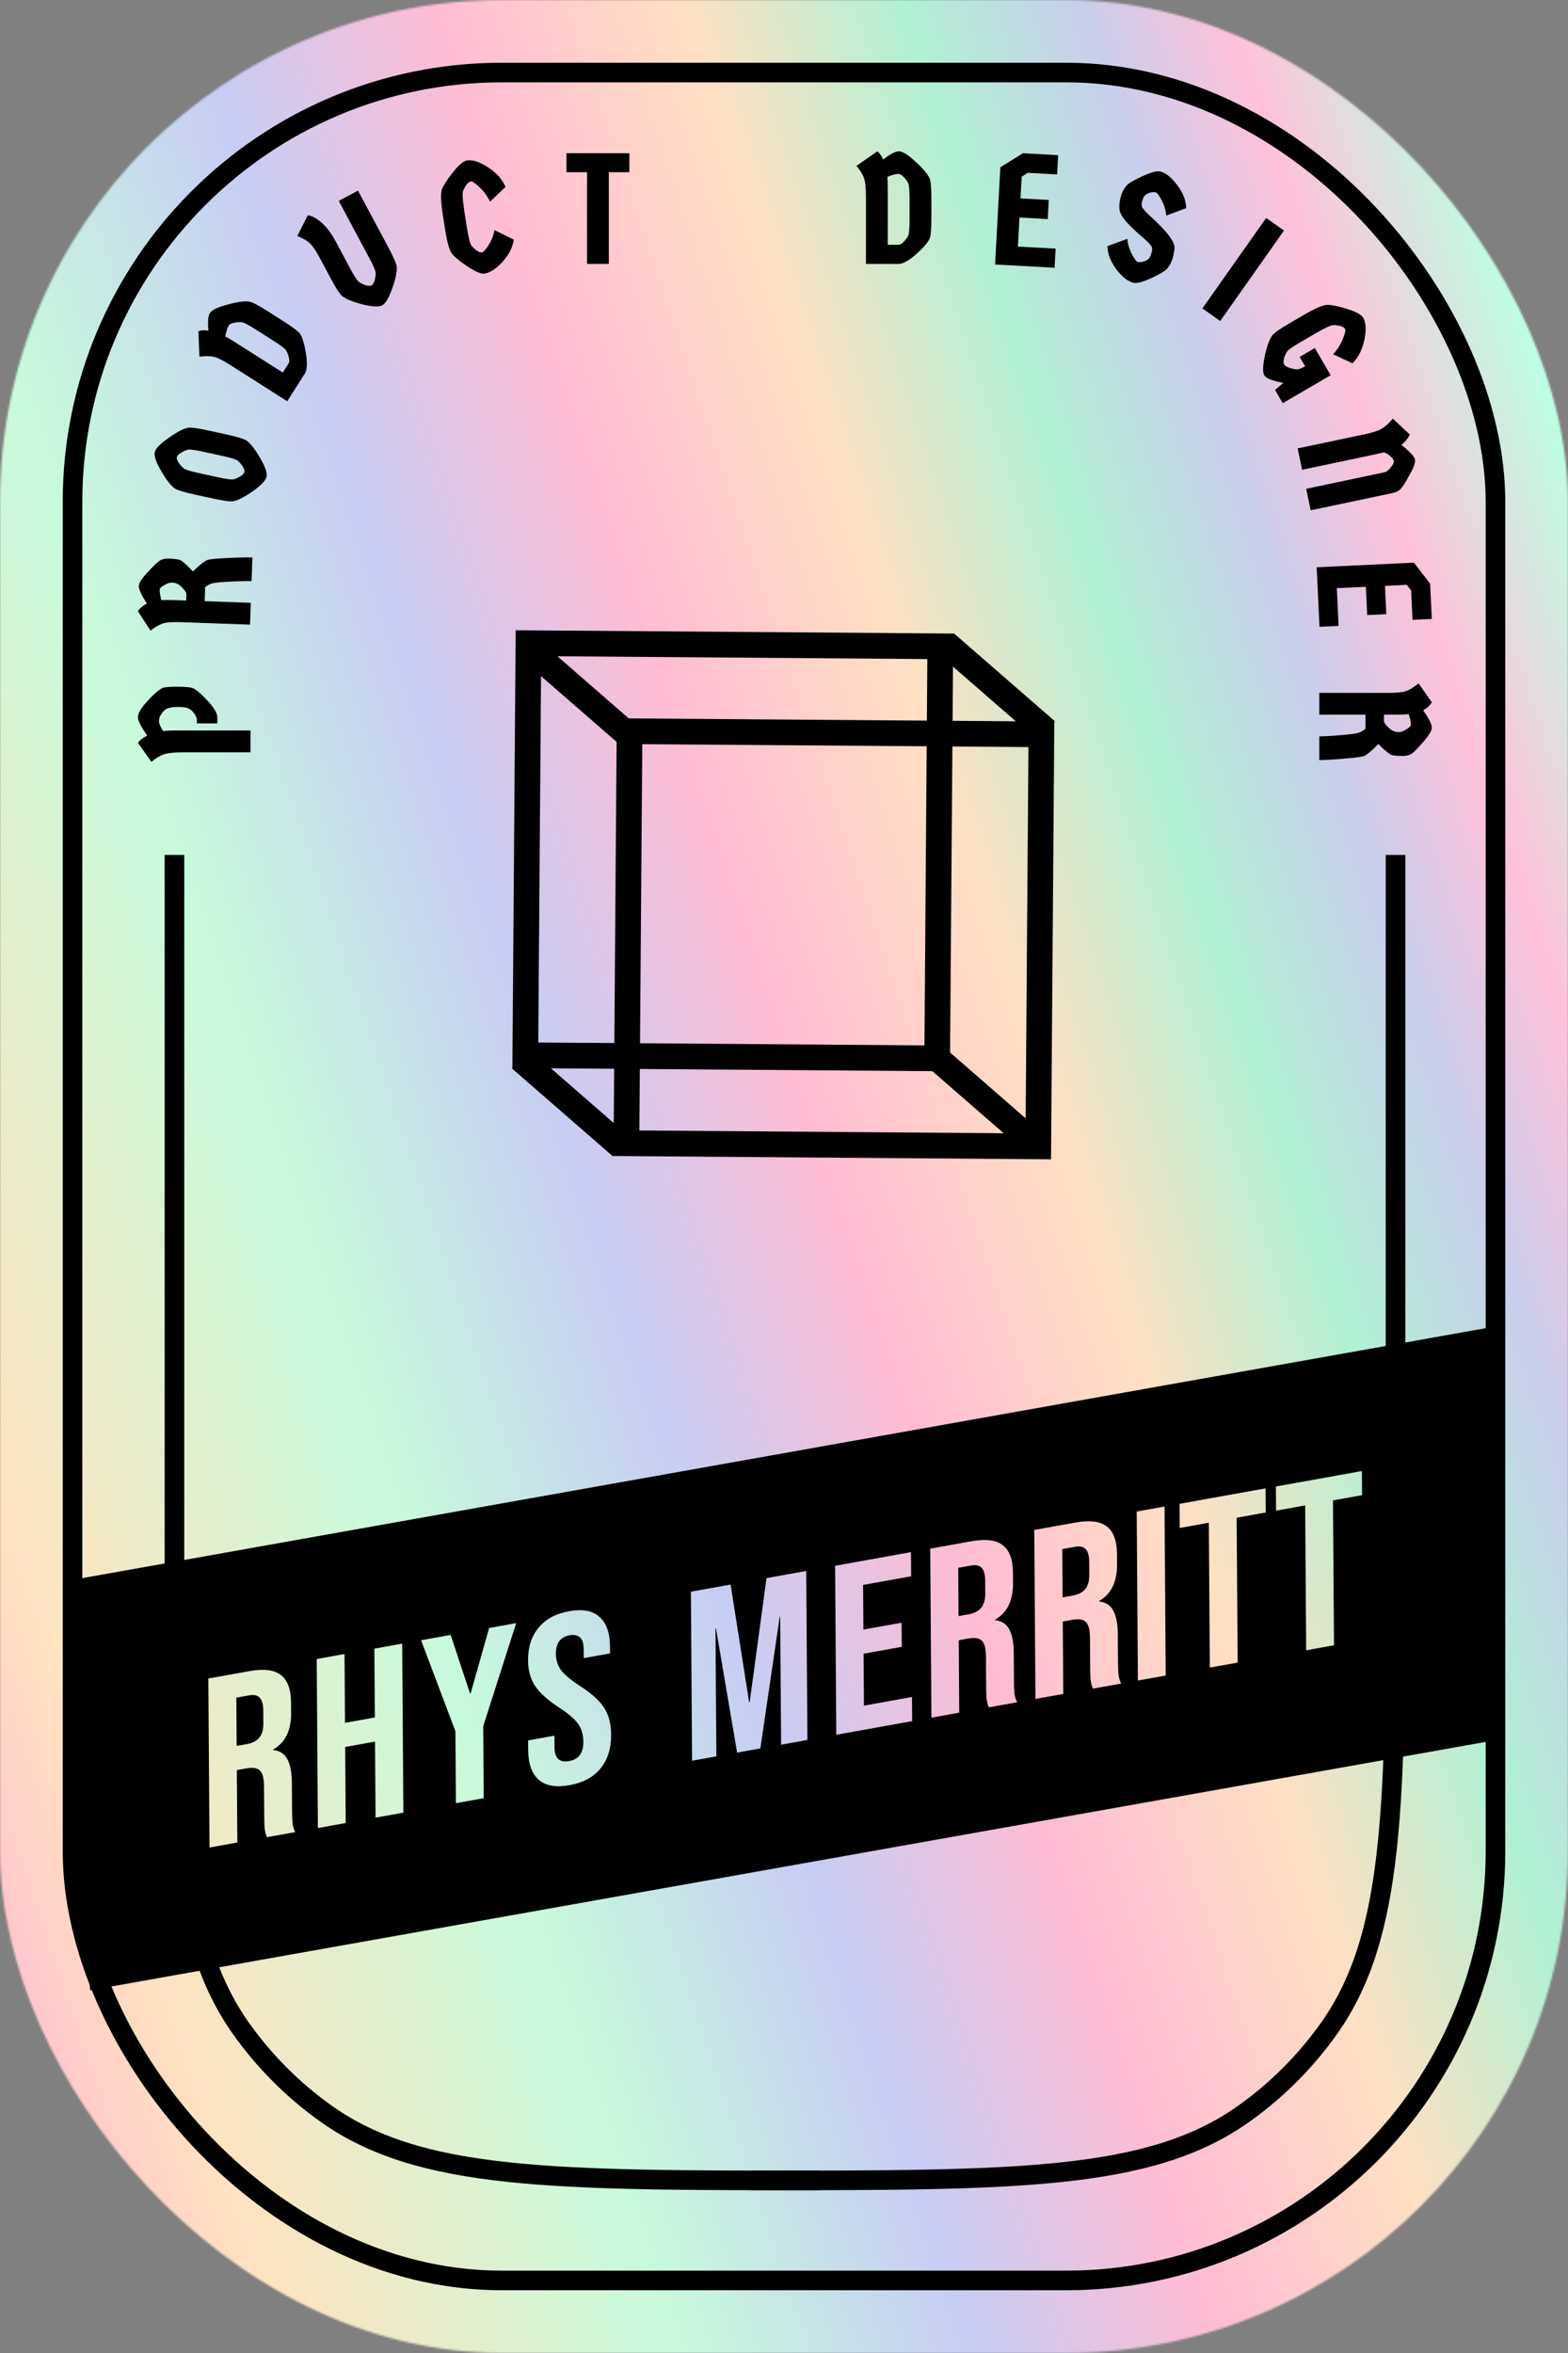 <svg width="800" height="1200" viewBox="0 0 800 1200" fill="none" xmlns="http://www.w3.org/2000/svg">
<rect x="0" y="0" width="800" height="1200" fill="#808080" stroke="none"/>
<mask id="mask0_203_782" style="mask-type:alpha" maskUnits="userSpaceOnUse" x="0" y="0" width="800" height="1200">
<rect width="800" height="1200" rx="256" fill="#C4C4C4"/>
</mask>
<g mask="url(#mask0_203_782)">
<path d="M664.87 1253H138.131C39.221 1253 -41.37 1082.95 -44.877 870.276C-43.897 930.27 -36.76 986.877 -24.829 1037.2C-36.867 984.286 -43.652 924.69 -43.652 861.672V360.088C-43.652 140.738 38.349 -37.12 139.478 -37.12H666.218C737.221 -37.12 798.791 50.546 829.177 178.675C800.751 53.769 742.965 -34.064 675.361 -42.369C771.62 -30.576 848 142.465 848 354.208V855.792C848 1075.17 766 1253 664.87 1253V1253ZM-44.877 870.276C-44.893 870.043 -44.893 869.811 -44.893 869.545C-44.893 869.811 -44.893 870.043 -44.877 870.276ZM-44.893 869.512C-44.908 869.279 -44.908 869.013 -44.908 868.781C-44.908 869.013 -44.908 869.279 -44.893 869.512ZM-44.908 868.748C-44.923 868.017 -44.923 867.253 -44.939 866.522C-44.923 867.253 -44.923 868.017 -44.908 868.748ZM-44.939 866.422C-44.939 866.223 -44.939 866.024 -44.954 865.824C-44.939 866.024 -44.939 866.223 -44.939 866.422ZM-44.954 865.658C-44.954 865.459 -44.954 865.226 -44.954 865.027C-44.954 865.226 -44.954 865.459 -44.954 865.658ZM-44.954 864.927C-44.954 864.695 -44.954 864.462 -44.969 864.197C-44.954 864.462 -44.954 864.695 -44.954 864.927ZM-44.969 864.197C-44.969 863.964 -44.969 863.698 -44.969 863.433C-44.969 863.698 -44.969 863.964 -44.969 864.197ZM-44.969 863.399C-44.969 863.167 -44.969 862.968 -44.969 862.735C-44.969 862.968 -44.969 863.167 -44.969 863.399ZM-44.985 862.536C-44.985 862.369 -44.985 862.17 -44.985 862.004C-44.985 862.203 -44.985 862.369 -44.985 862.536ZM-44.985 861.805C-44.985 861.639 -44.985 861.472 -44.985 861.306C-44.985 861.472 -44.985 861.639 -44.985 861.805ZM-44.985 861.041C-44.985 860.875 -44.985 860.675 -44.985 860.476C-44.985 860.675 -44.985 860.875 -44.985 861.041ZM-44.985 860.376C-45 860.111 -45 859.878 -45 859.612C-45 859.878 -45 860.111 -44.985 860.376ZM-45 859.579C-45 859.347 -45 859.147 -45 858.915C-45 859.147 -45 859.38 -45 859.579ZM-45 858.682C-45 858.516 -45 858.383 -45 858.217C-45 858.383 -45 858.516 -45 858.682ZM-45 857.951C-45 857.785 -45 857.619 -45 857.486C-45 857.619 -45 857.785 -45 857.951ZM-45 857.22C-45 857.054 -45 856.888 -45 856.756C-45 856.888 -45 857.054 -45 857.22ZM-45 856.489C-45 856.257 -45 856.025 -45 855.792C-45 856.025 -45 856.257 -45 856.489ZM-45 855.792V354.208C-45 134.825 36.985 -43 138.131 -43H664.87C664.992 -43 665.115 -43 665.237 -43C665.115 -43 664.992 -43 664.87 -43H138.131C36.985 -43 -45 134.825 -45 354.208V855.792V855.792ZM675.361 -42.369C674.947 -42.402 674.534 -42.435 674.12 -42.502C674.534 -42.435 674.947 -42.402 675.361 -42.369ZM674.105 -42.502C673.83 -42.535 673.553 -42.569 673.278 -42.569C673.553 -42.569 673.83 -42.535 674.105 -42.502ZM673.263 -42.602C672.987 -42.602 672.711 -42.635 672.451 -42.668C672.711 -42.635 672.987 -42.602 673.263 -42.602ZM672.42 -42.668C672.283 -42.668 672.16 -42.701 672.038 -42.701C672.175 -42.701 672.283 -42.668 672.42 -42.668ZM672.007 -42.701C671.747 -42.734 671.471 -42.734 671.21 -42.768C671.471 -42.734 671.747 -42.734 672.007 -42.701ZM671.149 -42.768C670.889 -42.768 670.628 -42.801 670.368 -42.834C670.628 -42.801 670.889 -42.768 671.149 -42.768ZM670.307 -42.834C670.184 -42.834 670.046 -42.834 669.924 -42.834C670.046 -42.834 670.184 -42.834 670.307 -42.834ZM669.924 -42.834C669.786 -42.867 669.664 -42.867 669.541 -42.867C669.664 -42.867 669.786 -42.867 669.924 -42.834ZM669.449 -42.867C669.342 -42.867 669.235 -42.901 669.128 -42.901C669.235 -42.901 669.342 -42.867 669.449 -42.867ZM669.051 -42.901C668.928 -42.901 668.806 -42.901 668.668 -42.901C668.806 -42.901 668.928 -42.901 669.051 -42.901ZM668.622 -42.901C668.515 -42.934 668.392 -42.934 668.285 -42.934C668.408 -42.934 668.515 -42.934 668.622 -42.901ZM668.209 -42.934C667.948 -42.934 667.703 -42.934 667.443 -42.967C667.703 -42.934 667.948 -42.934 668.209 -42.934ZM667.336 -42.967C667.229 -42.967 667.137 -42.967 667.029 -42.967C667.137 -42.967 667.229 -42.967 667.336 -42.967ZM666.968 -42.967C666.83 -42.967 666.707 -42.967 666.585 -42.967C666.707 -42.967 666.845 -42.967 666.968 -42.967ZM666.508 -42.967C666.401 -42.967 666.294 -43 666.202 -43C666.294 -43 666.401 -42.967 666.508 -42.967ZM666.095 -43C665.972 -43 665.865 -43 665.728 -43C665.85 -43 665.972 -43 666.095 -43ZM665.666 -43C665.559 -43 665.452 -43 665.345 -43C665.452 -43 665.559 -43 665.666 -43Z" fill="url(#paint0_linear_203_782)"/>
<path d="M100.466 368.925V367.312C100.466 366.29 99.982 365.107 99.014 363.763C97.993 362.365 96.89 361.478 95.707 361.102C94.525 360.725 92.939 360.537 90.949 360.537C88.96 360.537 87.32 360.725 86.029 361.102C84.685 361.478 83.529 362.365 82.561 363.763C81.594 365.107 81.11 366.425 81.11 367.715C81.11 368.952 81.809 370.645 83.207 372.796C84.981 372.635 86.782 372.554 88.61 372.554H127.807V383.684H93.288C88.772 383.684 85.599 384.007 83.771 384.652C81.889 385.243 79.712 386.534 77.238 388.523L70.383 378.845C71.351 377.447 72.937 376.21 75.141 375.135C71.969 370.726 70.383 367.581 70.383 365.699C70.383 363.817 71.888 361.209 74.9 357.876C77.91 354.542 80.438 352.284 82.481 351.101C83.234 350.509 85.841 350.214 90.304 350.214C94.767 350.214 97.589 350.509 98.772 351.101C100.815 352.284 103.343 354.542 106.354 357.876C109.364 361.209 110.87 363.817 110.87 365.699V368.925H100.466Z" fill="black"/>
<path d="M74.921 307.801C72.118 303.397 70.745 300.416 70.8 298.857C70.856 297.299 72.365 294.959 75.327 291.836C78.238 288.658 80.299 286.687 81.51 285.923C82.667 285.157 84.186 284.807 86.066 284.874C89.72 285.004 91.886 285.377 92.563 285.993C94.243 287.183 96.195 289.001 98.422 291.447C101.655 288.28 104.119 286.324 105.813 285.577C106.957 285.187 110.412 284.853 116.179 284.574C121.892 284.293 126.092 284.2 128.778 284.296L128.348 296.386C125.93 296.3 122.134 296.38 116.961 296.626C111.787 296.873 108.653 297.245 107.559 297.744C106.467 298.19 105.506 298.747 104.675 299.417L104.42 306.591L127.955 307.428L127.559 318.551L92.257 317.295C87.904 317.14 84.884 317.355 83.195 317.941C81.454 318.471 79.313 319.686 76.77 321.586L70.344 311.673C71.534 309.994 73.059 308.703 74.921 307.801ZM88.784 306.034L94.99 306.255L95.102 303.112C95.128 302.359 94.572 301.371 93.432 300.147C92.292 298.923 91.324 298.135 90.53 297.784C89.683 297.377 88.803 297.158 87.89 297.125C86.977 297.093 86.164 297.252 85.452 297.603C84.688 297.899 83.838 298.353 82.902 298.965C81.965 299.577 81.489 300.099 81.474 300.528C81.422 301.979 81.707 303.819 82.327 306.047C84.428 305.96 86.58 305.956 88.784 306.034Z" fill="black"/>
<path d="M132.715 233.565C135.316 238.04 136.41 241.223 135.997 243.114C135.585 245.005 133.258 247.469 129.018 250.507C124.738 253.48 121.423 255.178 119.074 255.601C117.582 255.881 114.078 255.419 108.563 254.216L99.264 252.187C93.749 250.983 90.371 249.944 89.131 249.068C87.172 247.705 84.892 244.786 82.292 240.311C79.65 235.773 78.535 232.558 78.948 230.666C79.361 228.775 81.707 226.343 85.988 223.37C90.228 220.333 93.522 218.602 95.871 218.179C97.363 217.899 100.867 218.361 106.382 219.565L115.68 221.594C121.196 222.797 124.574 223.837 125.814 224.713C127.773 226.076 130.073 229.026 132.715 233.565ZM122.569 242.991C123.848 242.169 124.569 241.391 124.729 240.656C124.89 239.92 124.553 238.939 123.721 237.711C122.847 236.42 121.983 235.461 121.129 234.834C120.222 234.196 117.615 233.408 113.308 232.468L104.01 230.439C99.702 229.499 97.03 229.136 95.993 229.35C94.903 229.552 93.718 230.064 92.438 230.886C91.117 231.643 90.376 232.39 90.216 233.125C90.055 233.86 90.412 234.874 91.286 236.165C92.119 237.393 92.989 238.325 93.895 238.963C94.749 239.59 97.329 240.373 101.637 241.313L110.935 243.342C115.243 244.282 117.942 244.65 119.031 244.448C120.069 244.234 121.248 243.748 122.569 242.991Z" fill="black"/>
<path d="M106.35 168.652C105.895 164.157 106.158 161.139 107.139 159.596C108.12 158.053 111.132 156.623 116.175 155.306C121.201 153.915 124.89 153.425 127.24 153.836C128.737 154.088 131.868 155.728 136.632 158.757L144.662 163.864C149.426 166.893 152.24 169.032 153.102 170.282C154.352 172.223 155.366 175.64 156.142 180.53C156.874 185.392 156.663 188.73 155.509 190.545L146.55 204.633L117.422 186.11C113.747 183.773 110.988 182.401 109.144 181.994C107.33 181.541 104.868 181.504 101.759 181.885L101.21 168.92C102.542 168.429 104.255 168.339 106.35 168.652ZM116.784 165.921C115.948 167.236 115.34 169.144 114.961 171.643C116.001 172.113 117.496 172.968 119.447 174.209L144.288 190.004L147.274 185.309C147.678 184.673 147.7 183.636 147.341 182.197C146.965 180.684 146.484 179.486 145.898 178.604C145.267 177.693 143.091 176.054 139.371 173.688L130.66 168.149C126.939 165.783 124.555 164.522 123.508 164.366C122.415 164.181 121.126 164.253 119.642 164.584C118.141 164.84 117.188 165.285 116.784 165.921Z" fill="black"/>
<path d="M182.657 97.208L198.207 126.299C200.869 131.278 202.268 134.523 202.405 136.035C202.638 138.41 201.884 142.075 200.143 147.03C198.424 151.911 196.711 154.808 195.004 155.721C193.297 156.633 189.912 156.461 184.851 155.204C179.811 153.874 176.369 152.452 174.523 150.939C173.343 149.985 171.422 147.018 168.76 142.039L163.248 131.726C161.195 127.885 159.465 125.334 158.06 124.073C156.702 122.787 154.575 121.546 151.68 120.35L157.022 109.813C159.072 109.998 161.415 111.245 164.052 113.555C166.663 115.817 169.033 118.939 171.162 122.923L178.576 136.793C180.654 140.681 182.124 142.974 182.985 143.672C183.821 144.323 184.955 144.906 186.388 145.42C187.843 145.861 188.903 145.905 189.567 145.55C190.231 145.195 190.76 144.302 191.154 142.872C191.57 141.37 191.739 140.09 191.663 139.034C191.56 137.93 190.47 135.434 188.392 131.546L172.842 102.455L182.657 97.208Z" fill="black"/>
<path d="M227.076 116.933L225.913 109.441C224.882 102.8 224.753 98.467 225.527 96.442C226.301 94.418 228.167 91.543 231.126 87.82C234.138 84.087 236.494 82.089 238.194 81.825C241.116 81.371 244.727 82.552 249.027 85.367C253.319 88.128 256.284 91.45 257.92 95.331L250.026 102.841C248.731 100.104 246.968 97.684 244.737 95.582C242.498 93.427 241.006 92.407 240.263 92.522C238.934 92.728 237.622 94.265 236.326 97.133C235.792 98.249 235.987 101.783 236.911 107.734L238.074 115.225C239.023 121.335 239.908 124.762 240.731 125.505C242.836 127.844 244.552 128.911 245.88 128.704C246.624 128.589 247.765 127.351 249.303 124.99C250.832 122.576 251.824 120.028 252.278 117.346L262.09 122.188C261.65 126.011 259.782 129.756 256.489 133.424C253.186 137.038 250.074 139.072 247.152 139.525C245.452 139.789 242.601 138.6 238.599 135.956C234.651 133.304 232.001 131.131 230.65 129.437C229.298 127.742 228.107 123.574 227.076 116.933Z" fill="black"/>
<path d="M321.112 78.143V87.821H310.627V134.599H299.497V87.821H289.012V78.143H321.112Z" fill="black"/>
<path d="M450.596 81.369C454.145 78.573 456.833 77.175 458.661 77.175C460.489 77.175 463.312 78.949 467.129 82.498C471.001 85.993 473.393 88.843 474.307 91.047C474.899 92.445 475.195 95.967 475.195 101.612L475.195 111.129C475.195 116.775 474.899 120.297 474.307 121.695C473.34 123.791 471.001 126.48 467.291 129.76C463.581 132.986 460.65 134.599 458.5 134.599L441.805 134.599L441.805 100.08C441.805 95.725 441.482 92.66 440.837 90.886C440.246 89.111 438.955 87.014 436.966 84.595L447.612 77.175C448.741 78.035 449.736 79.433 450.596 81.369ZM458.5 88.708C456.94 88.708 455.005 89.219 452.693 90.24C452.854 91.37 452.935 93.09 452.935 95.402L452.935 124.84H458.5C459.252 124.84 460.14 124.302 461.161 123.227C462.237 122.098 462.989 121.049 463.419 120.082C463.85 119.06 464.065 116.345 464.065 111.936L464.065 101.612C464.065 97.203 463.85 94.515 463.419 93.547C462.989 92.526 462.237 91.477 461.161 90.402C460.14 89.273 459.252 88.708 458.5 88.708Z" fill="black"/>
<path d="M520.671 101.193L535.086 101.974L534.558 111.718L520.143 110.937L519.34 125.755L538.587 126.798L538.059 136.543L507.698 134.898L510.386 85.289L521.919 78.16L539.878 79.133L539.345 88.958L524.366 88.147L521.273 90.079L520.671 101.193Z" fill="black"/>
<path d="M599.075 125.053C599.409 126.137 599.219 128.086 598.502 130.9C597.8 133.661 596.63 135.86 594.993 137.496C593.566 138.742 590.814 140.289 586.738 142.136C582.674 143.932 579.835 144.624 578.22 144.213C575.354 143.483 572.449 141.163 569.506 137.251C566.575 133.287 565.073 129.382 564.998 125.535L575.185 121.803C575.396 124.464 576.154 127.043 577.461 129.539C578.767 132.035 579.785 133.376 580.515 133.562C581.296 133.761 582.164 133.732 583.117 133.475C584.135 133.179 584.945 132.831 585.547 132.429C586.436 131.768 587.106 130.551 587.557 128.78C588.008 127.008 587.87 125.808 587.142 125.179C586.326 124.028 584.592 122.338 581.941 120.11C579.342 117.895 576.978 115.629 574.85 113.312C572.734 110.942 571.517 108.857 571.199 107.056C570.932 105.269 571.124 103.098 571.774 100.545C572.437 97.94 573.587 95.819 575.224 94.183C576.651 92.937 579.396 91.416 583.459 89.621C587.536 87.773 590.382 87.055 591.997 87.466C594.863 88.196 597.761 90.542 600.691 94.506C603.635 98.418 605.144 102.297 605.219 106.144L595.012 109.955C594.801 107.293 594.043 104.715 592.736 102.218C591.443 99.67 590.406 98.296 589.624 98.097C588.895 97.912 588.027 97.941 587.022 98.184C586.017 98.427 585.135 98.841 584.376 99.425C583.683 99.969 583.117 101.102 582.679 102.821C582.255 104.489 582.491 105.741 583.387 106.58C584.035 107.522 585.645 109.152 588.218 111.471C594.764 117.576 598.383 122.103 599.075 125.053Z" fill="black"/>
<path d="M613.464 157.295L646 111.158L655.096 117.572L622.559 163.71L613.464 157.295Z" fill="black"/>
<path d="M670.867 170.201L663.48 174.505C659.671 176.725 657.434 178.278 656.767 179.164C656.148 180.023 655.608 181.178 655.146 182.629C654.759 184.1 654.768 185.184 655.174 185.88C655.58 186.577 656.582 187.176 658.18 187.676C659.779 188.175 661.095 188.404 662.128 188.362C663.08 188.181 664.336 187.666 665.896 186.82L663.094 182.012L670.829 177.504L678.91 191.371L654.452 205.624L650.513 198.865L654.764 195.268C649.179 194.228 645.941 192.942 645.047 191.409C644.154 189.876 644.242 186.557 645.312 181.453C646.456 176.368 647.75 172.875 649.195 170.975C650.105 169.761 652.999 167.732 657.876 164.889L665.263 160.585C671.069 157.201 675.057 155.499 677.224 155.481C679.391 155.462 682.748 156.151 687.295 157.546C691.87 158.988 694.59 160.452 695.456 161.938C696.945 164.493 697.164 168.286 696.113 173.317C695.062 178.348 693.029 182.334 690.013 185.274L680.139 180.666C682.215 178.461 683.847 175.922 685.037 173.051C686.226 170.18 686.631 168.419 686.252 167.769C685.575 166.607 683.666 165.947 680.523 165.787C679.288 165.697 676.07 167.169 670.867 170.201Z" fill="black"/>
<path d="M706.088 230.694L702.711 231.488L664.359 239.578L662.062 228.688L695.837 221.564C700.256 220.631 703.294 219.661 704.949 218.652C706.616 217.696 708.507 215.979 710.621 213.499L719.248 221.571C718.57 223.307 717.16 225.089 715.017 226.914C719.313 230.349 721.617 232.803 721.928 234.276C722.238 235.749 721.332 238.358 719.21 242.103C717.151 245.889 715.626 248.299 714.635 249.332C713.697 250.354 712.307 251.06 710.466 251.448L668.72 260.254L666.406 249.285L706.574 240.812C707.047 240.712 707.582 240.38 708.177 239.814C708.836 239.291 709.523 238.514 710.24 237.483C710.968 236.506 711.254 235.648 711.099 234.912C710.955 234.228 710.351 233.449 709.287 232.574C708.276 231.688 707.21 231.061 706.088 230.694Z" fill="black"/>
<path d="M706.617 298.787L707.304 313.207L697.556 313.671L696.869 299.251L682.046 299.957L682.963 319.211L673.215 319.675L671.769 289.304L721.394 286.941L729.657 297.69L730.513 315.655L720.684 316.123L719.971 301.139L717.734 298.258L706.617 298.787Z" fill="black"/>
<path d="M726.108 362.23C729.065 366.531 730.543 369.462 730.543 371.021C730.543 372.58 729.119 374.973 726.269 378.199C723.473 381.479 721.484 383.522 720.301 384.328C719.172 385.135 717.666 385.538 715.784 385.538C712.128 385.538 709.951 385.242 709.252 384.651C707.531 383.522 705.515 381.774 703.203 379.409C700.084 382.688 697.692 384.732 696.025 385.538C694.896 385.968 691.454 386.425 685.701 386.909C680.002 387.393 675.808 387.635 673.12 387.635V375.537C675.539 375.537 679.33 375.322 684.492 374.892C689.653 374.462 692.772 373.978 693.847 373.44C694.922 372.957 695.863 372.365 696.67 371.666V364.488H673.12V353.358H708.445C712.8 353.358 715.811 353.036 717.478 352.391C719.199 351.799 721.295 350.509 723.769 348.519L730.543 358.197C729.414 359.918 727.936 361.262 726.108 362.23ZM712.316 364.488H706.106V367.634C706.106 368.386 706.698 369.354 707.88 370.537C709.063 371.72 710.058 372.473 710.865 372.795C711.725 373.172 712.612 373.36 713.526 373.36C714.44 373.36 715.247 373.172 715.946 372.795C716.698 372.473 717.532 371.989 718.446 371.344C719.36 370.698 719.817 370.161 719.817 369.731C719.817 368.279 719.467 366.451 718.768 364.246C716.671 364.408 714.521 364.488 712.316 364.488Z" fill="black"/>
<path d="M274.625 531.662L471.659 533.129L473.13 336.118L276.114 334.625L274.625 531.662ZM484.655 546.355L261.425 544.677L263.1 321.425L486.352 323.1L484.655 546.355Z" fill="black"/>
<path d="M326.208 576.54L523.245 578.029L524.712 380.996L327.7 379.525L326.208 576.54ZM536.238 591.233L313.008 589.555L314.686 366.325L537.916 368.003L536.238 591.233Z" fill="black"/>
<path d="M529.574 377.696L477.993 332.817L486.59 322.924L538.171 367.803L529.574 377.696Z" fill="black"/>
<path d="M525.44 589.566L473.858 544.688L482.456 534.795L534.041 579.695L525.44 589.566Z" fill="black"/>
<path d="M312.725 589.737L261.144 544.859L269.741 534.966L321.326 579.866L312.725 589.737Z" fill="black"/>
<path d="M316.86 380.326L265.278 335.448L273.897 325.551L325.461 370.455L316.86 380.326Z" fill="black"/>
<path fill-rule="evenodd" clip-rule="evenodd" d="M760 677L41.001 805L38.001 906.5L46.001 1015L760 888L760 677ZM127.322 852.241L106.292 856.022L106.897 942.211L121.089 939.659L120.83 902.721L125.733 901.84C129.001 901.252 131.286 901.622 132.587 902.95C133.974 904.262 134.682 906.888 134.709 910.828L134.82 926.588C134.843 929.79 134.944 931.991 135.125 933.191C135.306 934.391 135.659 935.643 136.185 936.945L150.635 934.347C149.937 932.994 149.496 931.593 149.314 930.147C149.131 928.618 149.031 926.622 149.013 924.16L148.907 909.015C148.871 903.926 148.112 899.994 146.628 897.22C145.23 894.43 142.808 892.852 139.36 892.486L139.359 892.24C145.535 888.746 148.592 882.525 148.529 873.578L148.492 868.284C148.444 861.553 146.732 856.888 143.355 854.29C139.978 851.61 134.633 850.927 127.322 852.241ZM132.212 886.251C130.845 887.894 128.743 888.97 125.904 889.481L120.743 890.409L120.57 865.783L127.021 864.623C129.516 864.175 131.327 864.548 132.455 865.742C133.669 866.921 134.287 869.07 134.309 872.19L134.356 878.838C134.379 882.122 133.664 884.593 132.212 886.251ZM161.587 846.081L175.779 843.529L176.025 878.621L191.25 875.883L191.003 840.792L205.196 838.241L205.801 924.429L191.609 926.981L191.336 888.196L176.112 890.933L176.384 929.718L162.192 932.27L161.587 846.081ZM214.842 836.506L232.349 882.918L232.607 919.61L246.799 917.058L246.542 880.367L263.354 827.785L249.549 830.267L240.094 863.65L239.836 863.696L229.937 833.792L214.842 836.506ZM290.538 910.427C283.657 911.664 278.44 910.753 274.887 907.693C271.334 904.551 269.533 899.492 269.484 892.515L269.45 887.59L282.868 885.177L282.909 891.087C282.949 896.669 285.42 899.019 290.322 898.138C292.731 897.705 294.532 896.723 295.727 895.194C297.008 893.566 297.637 891.234 297.616 888.197C297.591 884.585 296.708 881.579 294.969 879.18C293.229 876.698 290.023 873.946 285.351 870.923C279.468 867.05 275.351 863.352 273.001 859.829C270.65 856.224 269.458 851.919 269.422 846.911C269.375 840.098 271.144 834.52 274.731 830.177C278.317 825.752 283.55 822.92 290.431 821.683C297.226 820.462 302.357 821.429 305.825 824.587C309.377 827.646 311.178 832.665 311.227 839.642L311.252 843.213L297.834 845.625L297.803 841.193C297.782 838.238 297.165 836.212 295.951 835.115C294.737 833.936 292.969 833.555 290.647 833.973C285.916 834.823 283.57 837.998 283.609 843.498C283.631 846.617 284.511 849.377 286.25 851.776C288.076 854.16 291.324 856.864 295.996 859.886C301.966 863.745 306.083 867.484 308.347 871.104C310.612 874.724 311.763 879.243 311.801 884.66C311.851 891.719 310.04 897.469 306.368 901.91C302.782 906.336 297.505 909.175 290.538 910.427ZM372.758 808.115L352.501 811.757L353.107 897.946L365.493 895.719L365.034 830.462L365.292 830.416L376.072 893.817L387.942 891.683L397.806 824.57L398.064 824.524L398.522 889.781L411.94 887.369L411.335 801.18L391.078 804.822L382.48 868.132L382.222 868.178L372.758 808.115ZM426.075 798.529L464.781 791.571L464.867 803.883L440.353 808.291L440.513 831.069L459.995 827.566L460.082 839.879L440.6 843.382L440.786 869.854L465.3 865.447L465.386 877.759L426.68 884.718L426.075 798.529ZM495.64 786.022L474.609 789.803L475.215 875.992L489.407 873.44L489.147 836.502L494.05 835.621C497.319 835.033 499.604 835.403 500.905 836.731C502.292 838.043 502.999 840.669 503.027 844.609L503.138 860.37C503.16 863.571 503.262 865.772 503.442 866.972C503.623 868.172 503.976 869.424 504.502 870.727L518.953 868.129C518.254 866.775 517.814 865.375 517.631 863.928C517.448 862.399 517.348 860.404 517.331 857.941L517.224 842.797C517.189 837.707 516.429 833.776 514.945 831.001C513.548 828.212 511.125 826.634 507.678 826.267L507.676 826.021C513.852 822.527 516.909 816.306 516.846 807.359L516.809 802.065C516.762 795.334 515.05 790.669 511.673 788.071C508.295 785.391 502.951 784.708 495.64 786.022ZM500.529 820.032C499.163 821.675 497.06 822.752 494.222 823.262L489.061 824.19L488.888 799.564L495.339 798.405C497.833 797.956 499.645 798.329 500.773 799.523C501.987 800.702 502.604 802.851 502.626 805.971L502.673 812.62C502.696 815.903 501.981 818.374 500.529 820.032ZM527.689 780.261L548.719 776.48C556.031 775.165 561.375 775.848 564.753 778.528C568.13 781.127 569.842 785.791 569.889 792.522L569.926 797.816C569.989 806.764 566.932 812.984 560.756 816.478L560.758 816.724C564.205 817.091 566.628 818.669 568.025 821.459C569.509 824.233 570.269 828.165 570.304 833.254L570.411 848.398C570.428 850.861 570.528 852.857 570.711 854.385C570.894 855.832 571.334 857.232 572.032 858.586L557.582 861.184C557.056 859.881 556.703 858.63 556.522 857.429C556.342 856.229 556.24 854.028 556.218 850.827L556.107 835.067C556.079 831.127 555.372 828.5 553.985 827.188C552.683 825.861 550.399 825.491 547.13 826.078L542.227 826.96L542.487 863.898L528.294 866.449L527.689 780.261ZM547.302 813.719C550.14 813.209 552.242 812.132 553.609 810.489C555.061 808.831 555.776 806.36 555.753 803.077L555.706 796.428C555.684 793.309 555.066 791.16 553.852 789.981C552.724 788.786 550.913 788.413 548.419 788.862L541.968 790.022L542.141 814.647L547.302 813.719ZM594.146 768.312L579.954 770.864L580.559 857.053L594.752 854.501L594.146 768.312ZM616.743 776.578L601.905 779.245L601.819 766.933L645.686 759.046L645.772 771.359L630.935 774.026L631.454 847.902L617.262 850.454L616.743 776.578ZM651.06 770.408L665.898 767.741L666.417 841.617L680.609 839.065L680.09 765.189L694.927 762.522L694.841 750.209L650.974 758.096L651.06 770.408Z" fill="black"/>
<rect x="37" y="37" width="726" height="1126" rx="219" stroke="black" stroke-width="10"/>
<path d="M712 436V783.5C712 918.91 712 986.615 678.096 1034.43C666.104 1051.34 651.341 1066.1 634.43 1078.1C586.615 1112 518.91 1112 383.5 1112V1112" stroke="black" stroke-width="10"/>
<path d="M89 436V783C89 918.888 89 986.832 123.132 1034.75C135.006 1051.42 149.579 1065.99 166.25 1077.87C214.168 1112 282.112 1112 418 1112V1112" stroke="black" stroke-width="10"/>
</g>
<defs>
<linearGradient id="paint0_linear_203_782" x1="28.715" y1="1192.67" x2="1013.03" y2="862.84" gradientUnits="userSpaceOnUse">
<stop stop-color="#FFB6D5"/>
<stop offset="0.104" stop-color="#FFE3C0"/>
<stop offset="0.286" stop-color="#C7FBDB"/>
<stop offset="0.426" stop-color="#C7CDF4"/>
<stop offset="0.541" stop-color="#FFBCD4"/>
<stop offset="0.656" stop-color="#FFE0C3"/>
<stop offset="0.759" stop-color="#B0F1D4"/>
<stop offset="0.843" stop-color="#C9CEEC"/>
<stop offset="0.909" stop-color="#FFC1DA"/>
<stop offset="1" stop-color="#BDFFE3"/>
<stop offset="1" stop-color="#BDFFE3"/>
</linearGradient>
</defs>
</svg>
